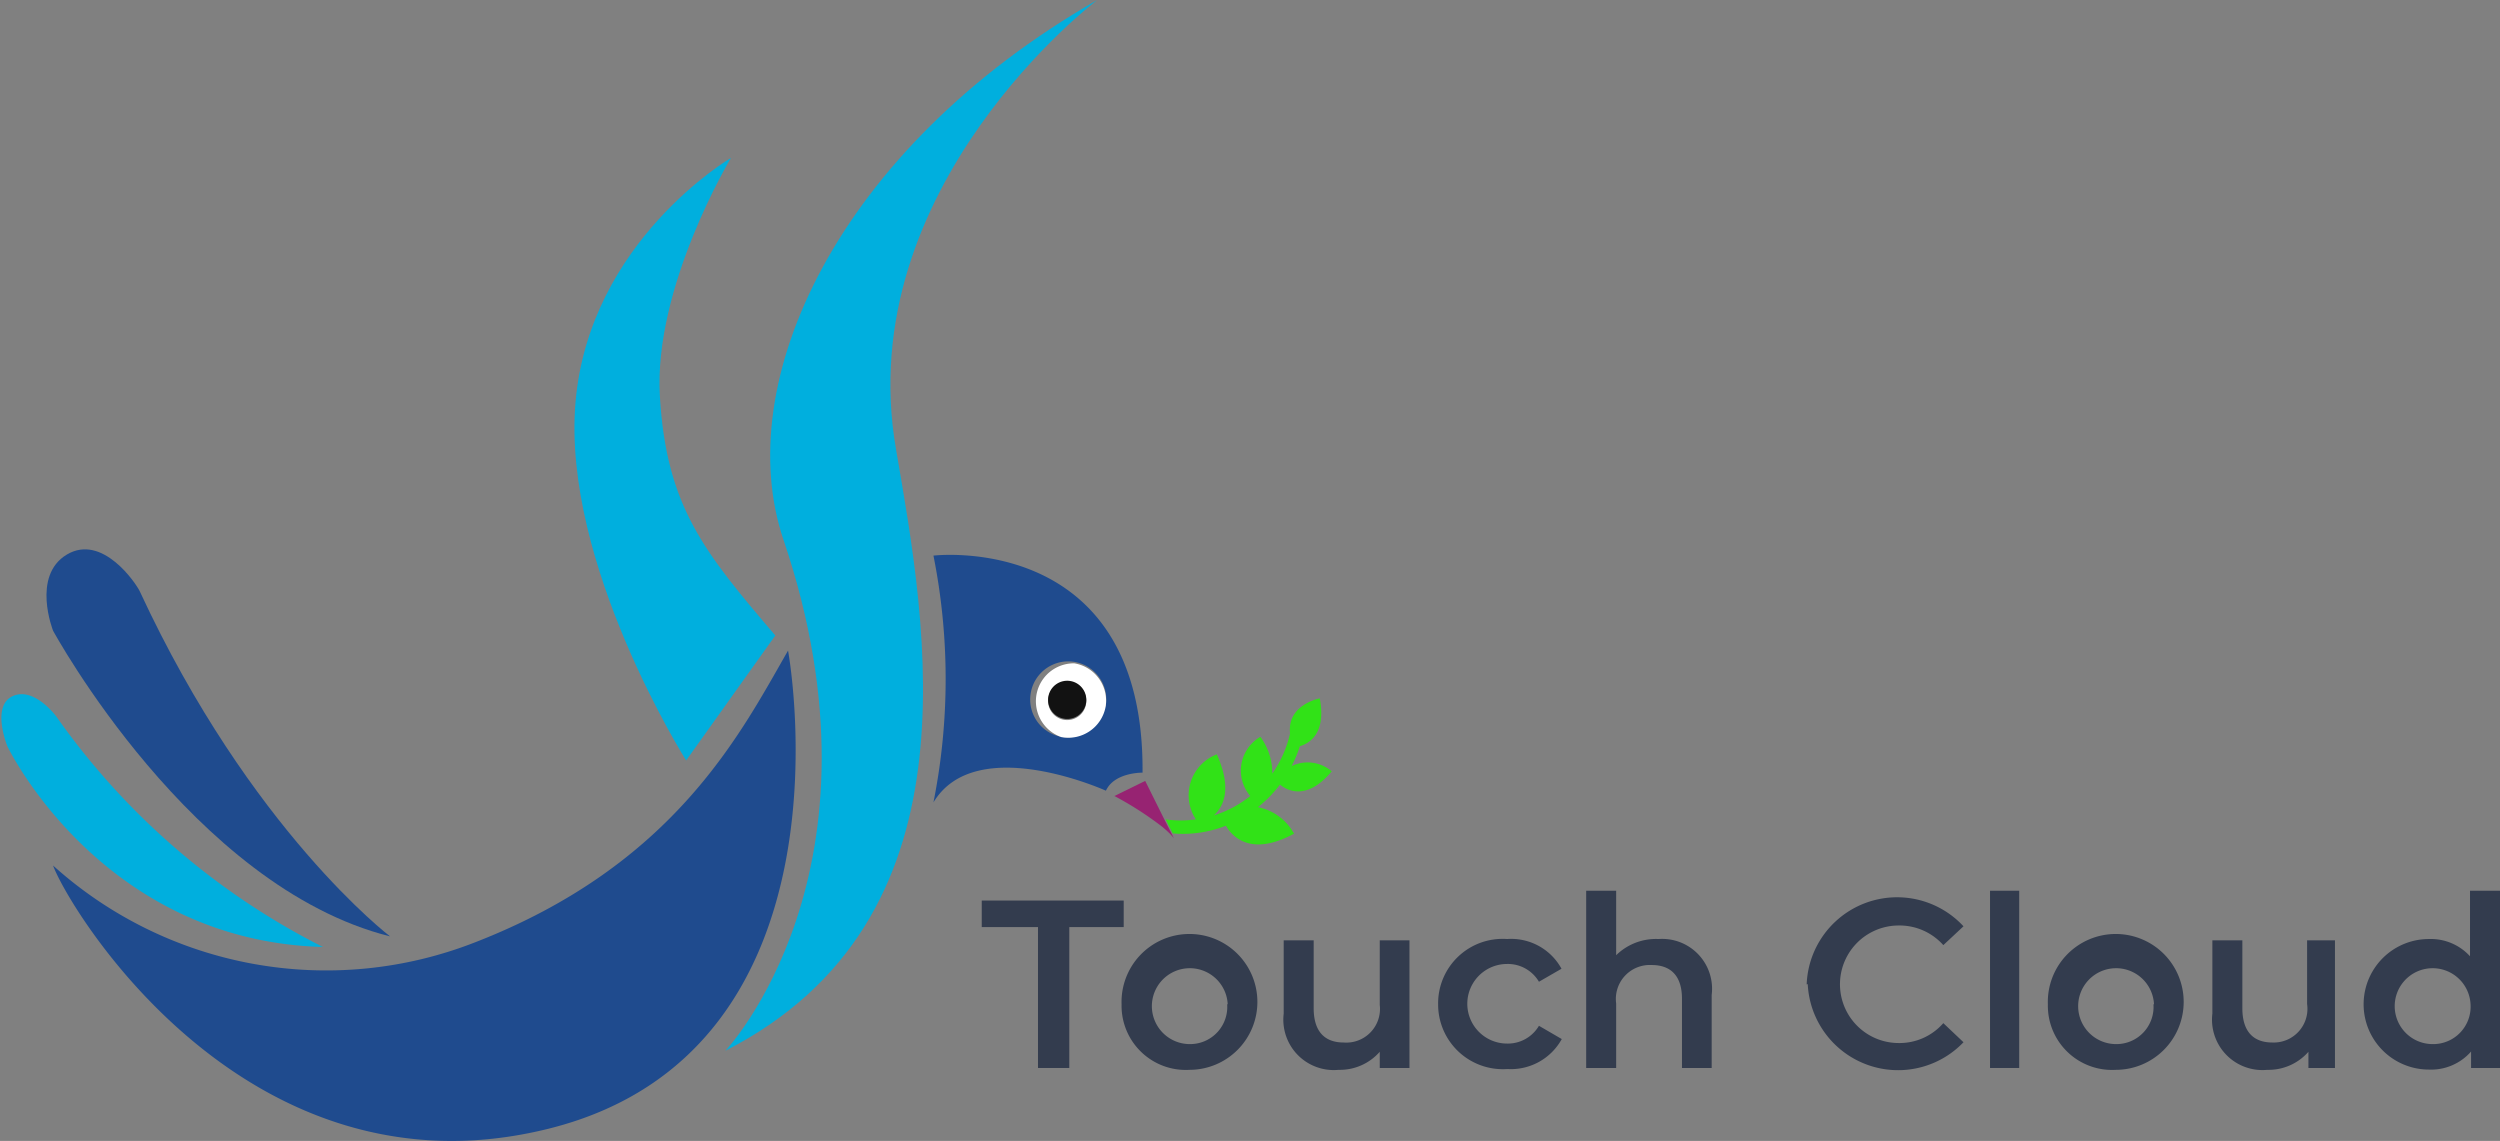 <svg xmlns="http://www.w3.org/2000/svg" width="94.22" height="43" viewBox="0 0 94.22 43"><rect x="0" y="0" width="94.22" height="43" fill="#808080" stroke="none"/><defs><style>.a{isolation:isolate;}.b{fill:#333c4e;}.c{fill:#31e217;}.d{fill:#00afde;}.e{fill:#1f4b8e;}.f{fill:#fff;}.g{fill:#121212;}.h{fill:#972372;}</style></defs><title>tc_logo</title><g class="a"><g class="a"><path class="b" d="M39.12,34.94H37v-1h5.35v1H40.3v5.31H39.12Z"/><path class="b" d="M42.27,37.85a2.56,2.56,0,1,1,2.56,2.47A2.42,2.42,0,0,1,42.27,37.85Zm4,0a1.43,1.43,0,1,0-1.43,1.5A1.4,1.4,0,0,0,46.25,37.85Z"/><path class="b" d="M53.12,35.44v4.81H52v-.61a2,2,0,0,1-1.55.68,1.9,1.9,0,0,1-2.07-2.12V35.44h1.13V38c0,.87.41,1.29,1.13,1.29A1.27,1.27,0,0,0,52,37.87V35.44Z"/><path class="b" d="M54.2,37.85a2.43,2.43,0,0,1,2.6-2.46,2.16,2.16,0,0,1,2.05,1.12L58,37a1.36,1.36,0,0,0-1.2-.67,1.5,1.5,0,0,0,0,3,1.36,1.36,0,0,0,1.2-.67l.86.5a2.19,2.19,0,0,1-2.05,1.13A2.44,2.44,0,0,1,54.2,37.85Z"/><path class="b" d="M64.51,37.5v2.75H63.39V37.64c0-.86-.42-1.27-1.14-1.27a1.28,1.28,0,0,0-1.34,1.45v2.43H59.78V33.57h1.13V36a2.14,2.14,0,0,1,1.6-.61A1.88,1.88,0,0,1,64.51,37.5Z"/><path class="b" d="M68.09,37.1A3.41,3.41,0,0,1,74,34.91l-.76.71a2.21,2.21,0,0,0-1.68-.74,2.21,2.21,0,1,0,0,4.43,2.19,2.19,0,0,0,1.68-.75l.76.72a3.41,3.41,0,0,1-5.87-2.19Z"/><path class="b" d="M75,33.57H76.1v6.68H75Z"/><path class="b" d="M77.18,37.85a2.56,2.56,0,1,1,2.56,2.47A2.42,2.42,0,0,1,77.18,37.85Zm4,0a1.43,1.43,0,1,0-1.43,1.5A1.4,1.4,0,0,0,81.16,37.85Z"/><path class="b" d="M88,35.44v4.81H87v-.61a2,2,0,0,1-1.55.68,1.9,1.9,0,0,1-2.07-2.12V35.44h1.13V38c0,.87.41,1.29,1.13,1.29a1.27,1.27,0,0,0,1.31-1.45V35.44Z"/><path class="b" d="M94.22,33.57v6.68H93.13v-.62a2,2,0,0,1-1.59.68,2.46,2.46,0,0,1,0-4.92,2,2,0,0,1,1.55.65V33.57Zm-1.11,4.28a1.43,1.43,0,1,0-1.43,1.5A1.41,1.41,0,0,0,93.11,37.85Z"/></g></g><path class="c" d="M48.68,28.87a4.9,4.9,0,0,0,.31-.75c.36-.1,1-.48.75-1.8,0,0-1.24.23-1.12,1.32a4.39,4.39,0,0,1-.67,1.52,2.29,2.29,0,0,0-.45-1.39A1.47,1.47,0,0,0,47.12,30a4.15,4.15,0,0,1-1.37.73c.37-.35.69-1,.11-2.3a1.65,1.65,0,0,0-.79,2.45,3.92,3.92,0,0,1-1.14,0l.27.53a4.43,4.43,0,0,0,2-.29c.23.39.92,1.19,2.57.3a2,2,0,0,0-1.36-1,4.8,4.8,0,0,0,.83-.85c.25.21,1,.64,1.95-.5A1.4,1.4,0,0,0,48.68,28.87Z"/><path class="d" d="M41.35,0C31.54,5.63,27.52,14.43,29.53,20.35c4.22,12.47-2.19,19.25-2.19,19.25,9.62-4.92,7.6-15.88,6.43-22.66C32.05,7.05,41.35,0,41.35,0Z"/><path class="d" d="M29.22,23.95c-2.69-3.15-4.1-4.86-4.35-9s2.68-9,2.68-9-5.34,3.13-5.86,9.21,4.17,13.5,4.17,13.5Z"/><path class="e" d="M29.7,24.52c-1.8,3.13-4.28,8.08-11.81,11A15.38,15.38,0,0,1,2,32.62c.57,1.58,7.26,12.76,18.67,9.92C32.49,39.6,29.7,24.52,29.7,24.52Z"/><path class="e" d="M14.7,35.29s-5.26-4-9.43-13c-.14-.3-1.41-2.19-2.75-1.39S2,23.77,2,23.77,7.24,33.42,14.7,35.29Z"/><path class="d" d="M12.17,35.69A27.38,27.38,0,0,1,2.12,27s-.84-1.14-1.65-.76S.28,28.13.28,28.13,3.79,35.46,12.17,35.69Z"/><path class="e" d="M43.06,29.12c.08-9.13-7.88-8.18-7.88-8.18a23.75,23.75,0,0,1,0,9.3c1.6-2.66,6.5-.44,6.5-.44C42,29.1,43.06,29.12,43.06,29.12Zm-1.42-2.5A1.43,1.43,0,0,1,40,27.77h0a1.43,1.43,0,0,1-1.15-1.67h0a1.43,1.43,0,1,1,2.82.52h0Z"/><path class="f" d="M40.49,25A1.43,1.43,0,0,0,40,27.78h0a1.43,1.43,0,0,0,1.67-1.15h0A1.43,1.43,0,0,0,40.49,25Zm.44,1.54a.72.72,0,1,1-.58-.83.72.72,0,0,1,.58.83Z"/><path class="g" d="M40.36,25.67a.72.72,0,1,0,.57.83A.72.72,0,0,0,40.36,25.67Z"/><path class="h" d="M43.16,29.43,42,30a12.71,12.71,0,0,1,1.79,1.15,3.73,3.73,0,0,1,.33.3l.12.14-.07-.14-.27-.53Z"/></svg>